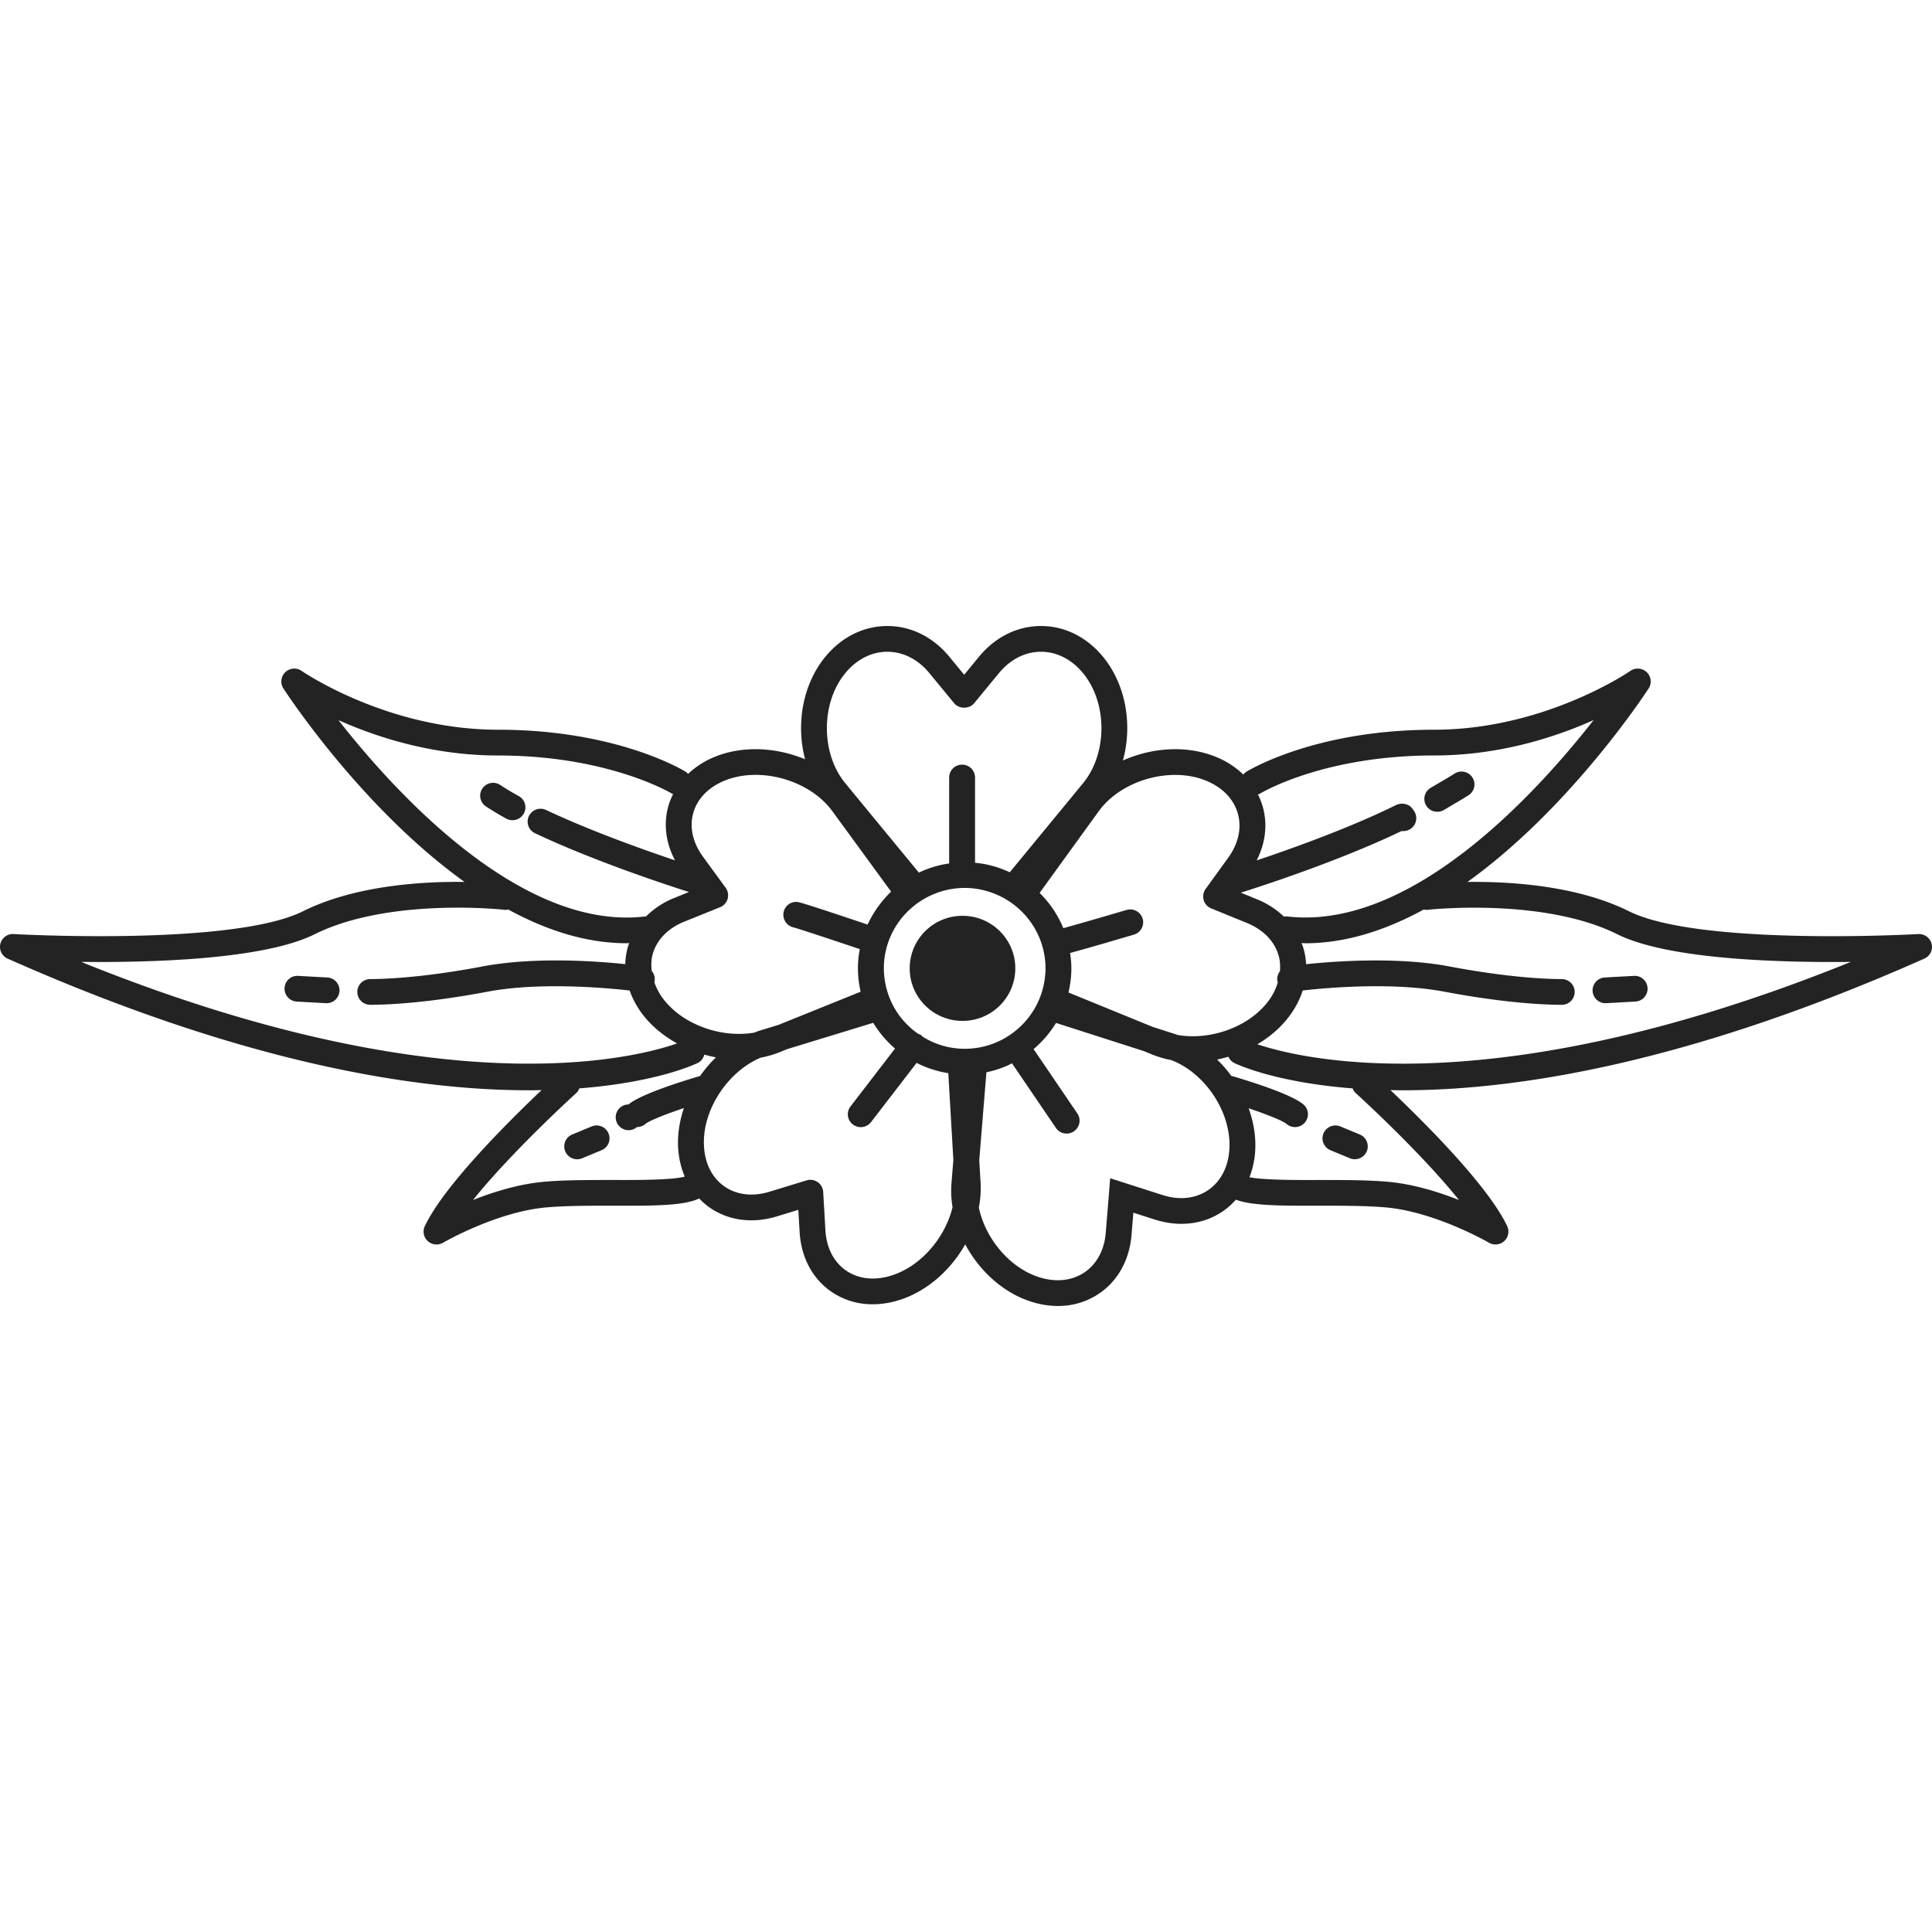 <svg preserveAspectRatio="xMidYMid meet" data-bbox="10.501 68.499 178.998 62.999" viewBox="10.501 68.499 178.998 62.999" height="200" width="200" xmlns="http://www.w3.org/2000/svg" data-type="color" role="presentation" aria-hidden="true"><defs><style>#comp-ku8a9nao svg [data-color="1"] {fill: #242323;}</style></defs>
    <g>
        <path d="M58.564 84.256a24.791 24.791 0 0 1-1.713-1.028 1.198 1.198 0 0 0-1.662.331 1.188 1.188 0 0 0 .332 1.653c.547.362 1.178.742 1.879 1.128a1.199 1.199 0 0 0 1.629-.464 1.186 1.186 0 0 0-.465-1.62z" fill="#242323" data-color="1"></path>
        <path d="M40.825 101.063l-2.696-.149a1.182 1.182 0 0 0-1.263 1.124 1.193 1.193 0 0 0 1.129 1.256l2.696.149.068.002c.631 0 1.16-.491 1.195-1.126a1.193 1.193 0 0 0-1.129-1.256z" fill="#242323" data-color="1"></path>
        <path d="M143.665 85.71c.206 0 .414-.052.605-.163.42-.246 1.938-1.135 2.305-1.379.551-.366.7-1.105.332-1.653a1.203 1.203 0 0 0-1.662-.331c-.349.232-1.789 1.072-2.188 1.304a1.19 1.19 0 0 0-.428 1.632 1.2 1.2 0 0 0 1.036.59z" fill="#242323" data-color="1"></path>
        <path d="M161.872 100.914l-2.696.149a1.192 1.192 0 0 0 .066 2.382l.068-.002 2.696-.149a1.192 1.192 0 1 0-.134-2.38z" fill="#242323" data-color="1"></path>
        <path d="M133.121 115.506a1.19 1.19 0 0 0 .645 1.559l1.797.745a1.198 1.198 0 0 0 1.567-.642 1.19 1.19 0 0 0-.645-1.559l-1.797-.745a1.203 1.203 0 0 0-1.567.642z" fill="#242323" data-color="1"></path>
        <path d="M65.312 114.865l-1.797.745a1.19 1.19 0 0 0-.645 1.559 1.198 1.198 0 0 0 1.567.642l1.797-.745c.611-.253.9-.951.645-1.559a1.2 1.2 0 0 0-1.567-.642z" fill="#242323" data-color="1"></path>
        <path d="M188.231 97.039c-.201.012-20.277 1.136-26.805-2.112-4.79-2.383-10.98-2.767-14.966-2.717 9.436-6.767 16.346-17.25 16.785-17.925a1.187 1.187 0 0 0-.176-1.506 1.2 1.2 0 0 0-1.519-.118c-.078.055-7.932 5.447-18.185 5.447-11.003 0-17.155 3.748-17.412 3.908-.106.066-.183.156-.26.245a7.941 7.941 0 0 0-2.536-1.637c-2.681-1.097-5.905-.882-8.621.335.904-3.263.296-7.012-1.84-9.607-1.514-1.84-3.556-2.853-5.748-2.853-2.193 0-4.235 1.013-5.749 2.853l-1.368 1.662-1.369-1.662c-1.514-1.84-3.556-2.853-5.748-2.853s-4.234 1.013-5.748 2.853c-2.111 2.565-2.731 6.258-1.873 9.494-2.657-1.108-5.75-1.284-8.336-.24a7.931 7.931 0 0 0-2.509 1.597c-.064-.065-.118-.137-.199-.188-.257-.16-6.409-3.908-17.412-3.908-10.254 0-18.107-5.392-18.185-5.447a1.202 1.202 0 0 0-1.519.118 1.188 1.188 0 0 0-.176 1.506c.439.675 7.347 11.158 16.782 17.925-3.986-.049-10.176.334-14.964 2.717-6.525 3.246-26.603 2.123-26.805 2.112a1.186 1.186 0 0 0-1.235.908 1.189 1.189 0 0 0 .676 1.37c21.936 9.744 37.84 12.198 48.302 12.198.401 0 .779-.01 1.164-.016-2.934 2.78-9.035 8.822-10.817 12.603a1.189 1.189 0 0 0 .277 1.388 1.203 1.203 0 0 0 1.414.147c.048-.029 4.929-2.852 9.537-3.268 1.829-.165 4.086-.16 6.269-.161 4.029.023 6.573-.027 7.923-.669.299.311.623.6.984.85 1.752 1.211 3.969 1.496 6.24.801l1.962-.601.118 2.038c.138 2.36 1.178 4.328 2.931 5.54 1.125.778 2.441 1.174 3.84 1.174.781 0 1.587-.123 2.401-.373 2.581-.789 4.804-2.76 6.172-5.177 1.313 2.454 3.508 4.474 6.094 5.304.844.27 1.683.404 2.496.404a6.725 6.725 0 0 0 3.763-1.117c1.78-1.183 2.865-3.13 3.057-5.483l.166-2.045 1.962.63c2.257.722 4.48.469 6.26-.713.48-.319.905-.698 1.28-1.121 1.409.531 3.868.577 7.637.557 2.187.002 4.441-.003 6.269.161 4.608.417 9.489 3.239 9.537 3.268a1.203 1.203 0 0 0 1.414-.147c.387-.353.501-.914.277-1.388-1.782-3.782-7.883-9.823-10.817-12.603.385.007.763.016 1.164.016 10.462 0 26.368-2.456 48.302-12.198a1.19 1.19 0 0 0 .676-1.37 1.208 1.208 0 0 0-1.234-.906zm-47.88-9.543c.247.02.5-.02.714-.129a1.19 1.19 0 0 0 .38-1.818 1.224 1.224 0 0 0-.407-.423 1.317 1.317 0 0 0-1.202-.036c-4.275 2.12-9.818 4.089-12.907 5.126.824-1.621 1.03-3.361.555-5.016a6.522 6.522 0 0 0-.437-1.096c.059-.025.122-.032.178-.067.056-.035 5.82-3.544 16.141-3.544 6.065 0 11.268-1.703 14.782-3.278-5.371 6.864-16.954 19.537-28.423 18.19-.093-.012-.178.011-.266.02a7.98 7.98 0 0 0-2.513-1.615l-1.483-.606c1.256-.393 8.95-2.846 14.888-5.708zm-18.106-4.666c1.508.617 2.551 1.691 2.934 3.025.383 1.334.07 2.793-.884 4.11l-2.096 2.897c-.214.296-.28.673-.18 1.025.101.35.358.636.697.774l3.319 1.355c1.508.617 2.551 1.691 2.934 3.025.135.469.153.955.118 1.443a1.18 1.18 0 0 0-.239.897c.007.046.034.082.045.126a5.58 5.58 0 0 1-.807 1.645c-.224.31-.477.602-.754.873a8.205 8.205 0 0 1-1.91 1.382 9.577 9.577 0 0 1-3.455 1.049c-.4.042-.801.058-1.198.047a8.05 8.05 0 0 1-1.176-.118c-.061-.021-.12-.048-.181-.068l-2.134-.684-3.892-1.59-3.892-1.59c.085-.36.152-.727.197-1.099a9.28 9.28 0 0 0 .071-1.137c0-.486-.048-.96-.116-1.427.91-.241 2.617-.725 5.911-1.698.634-.187.996-.851.807-1.483a1.203 1.203 0 0 0-1.491-.803c-1.928.57-4.604 1.347-5.855 1.687a9.88 9.88 0 0 0-2.198-3.266l5.475-7.564c2.088-2.884 6.646-4.181 9.95-2.833zm-33.427-9.966c1.051-1.276 2.434-1.979 3.895-1.979s2.844.703 3.895 1.979l2.295 2.788c.455.552 1.398.552 1.854 0l2.295-2.788c1.051-1.276 2.434-1.979 3.895-1.979 1.46 0 2.844.703 3.895 1.979 2.276 2.765 2.276 7.439 0 10.205l-6.787 8.245a10.016 10.016 0 0 0-2.005-.69 9.667 9.667 0 0 0-1.213-.19v-7.9c0-.659-.536-1.192-1.198-1.192-.662 0-1.198.533-1.198 1.192v7.965a9.79 9.79 0 0 0-1.815.438c-.34.119-.671.256-.993.41l-6.813-8.278c-2.279-2.766-2.279-7.439-.002-10.205zM74.739 85.8c.379-1.317 1.414-2.377 2.917-2.983.885-.357 1.86-.526 2.853-.526 2.715 0 5.57 1.259 7.105 3.359l5.447 7.459a9.817 9.817 0 0 0-.806.875c-.293.354-.56.729-.802 1.122a9.898 9.898 0 0 0-.571 1.054c-1.867-.629-5.882-1.975-6.389-2.075a1.18 1.18 0 0 0-1.391.918 1.205 1.205 0 0 0 .908 1.418c.385.09 3.436 1.098 6.153 2.015-.046.247-.092.494-.119.747-.036.34-.055.685-.055 1.034 0 .744.091 1.466.249 2.164l-7.598 3.067-1.712.524c-.187.057-.37.13-.553.199-3.08.53-6.702-.763-8.503-3.229a5.589 5.589 0 0 1-.754-1.467c.008-.033.028-.059.033-.093a1.17 1.17 0 0 0-.269-.924c-.06-.536-.049-1.071.098-1.584.379-1.317 1.415-2.377 2.918-2.983l3.314-1.338a1.188 1.188 0 0 0 .519-1.806l-2.102-2.878c-.952-1.307-1.269-2.752-.89-4.069zm-32.882-8.583c3.514 1.574 8.716 3.277 14.779 3.277 10.211 0 16.029 3.476 16.142 3.546.027.017.057.017.085.032-.17.344-.321.699-.429 1.074-.48 1.669-.256 3.427.604 5.061-2.872-.964-7.83-2.723-11.94-4.663a1.202 1.202 0 0 0-1.596.566 1.189 1.189 0 0 0 .569 1.588c5.638 2.661 12.604 4.92 14.263 5.445L73 93.682a7.876 7.876 0 0 0-2.652 1.731c-.024.002-.046-.008-.07-.005-11.414 1.359-23.046-11.326-28.421-18.191zM18.024 99.618c6.75.071 16.97-.245 21.622-2.558 6.897-3.431 17.467-2.285 17.569-2.271.13.018.255 0 .377-.022 3.473 1.891 7.179 3.123 10.964 3.122.081 0 .162-.013.243-.014-.04.114-.087.224-.121.341a6.46 6.46 0 0 0-.246 1.609c-2.79-.289-8.48-.686-13.219.213-5.577 1.057-9.138 1.171-10.41 1.171-.662 0-1.198.533-1.198 1.192 0 .659.536 1.192 1.198 1.192 1.34 0 5.081-.119 10.86-1.213 4.794-.907 10.862-.37 13.172-.11a8.08 8.08 0 0 0 1.099 2.071c.853 1.167 2.002 2.116 3.303 2.831-3.942 1.377-21.724 5.988-55.213-7.554zm57.297 10.583c-1.252.366-5.429 1.638-6.583 2.623a1.193 1.193 0 1 0 .779 2.097c.276 0 .554-.094.779-.288.359-.306 1.883-.905 3.568-1.472-.403 1.199-.605 2.449-.533 3.686.056.963.27 1.856.614 2.664-1.167.32-4.381.322-6.585.312-2.241.003-4.55-.006-6.49.17-2.332.211-4.667.941-6.545 1.687 3.589-4.483 9.481-9.832 9.557-9.901.139-.126.231-.28.297-.443 7.062-.545 10.619-2.185 10.956-2.349.329-.16.536-.452.62-.779.355.1.713.186 1.075.254a12.022 12.022 0 0 0-1.47 1.735c-.013.004-.026 0-.039.004zm23.432 12.146c-.689 2.848-2.967 5.507-5.702 6.342h-.001c-1.554.477-3.033.305-4.168-.48-1.135-.785-1.812-2.105-1.906-3.719l-.207-3.556a1.195 1.195 0 0 0-1.548-1.072l-3.422 1.048c-1.552.477-3.032.305-4.168-.48-1.136-.785-1.813-2.106-1.906-3.72a7.38 7.38 0 0 1 .303-2.495c.723-2.469 2.623-4.737 4.939-5.72a9.44 9.44 0 0 0 1.764-.511l.712-.287 7.961-2.436a9.893 9.893 0 0 0 2.022 2.386l-4.127 5.364a1.186 1.186 0 0 0 .224 1.671 1.2 1.2 0 0 0 1.68-.222l4.22-5.484c.909.459 1.894.79 2.937.951l.469 8.041-.175 2.157a9.26 9.26 0 0 0 .099 2.222zm1.123-14.678c-.571 0-1.125-.07-1.659-.191a7.418 7.418 0 0 1-2.246-.937c-.036-.036-.057-.081-.099-.112-.096-.073-.205-.112-.313-.152a7.522 7.522 0 0 1-1.776-1.744 7.37 7.37 0 0 1-1.281-3.065 7.376 7.376 0 0 1-.114-1.251 7.4 7.4 0 0 1 2.098-5.159 7.504 7.504 0 0 1 2.724-1.796 7.478 7.478 0 0 1 2.668-.497c.914 0 1.786.172 2.596.471a7.495 7.495 0 0 1 2.922 1.96 7.394 7.394 0 0 1 1.971 5.021c0 .45-.047.888-.124 1.316a7.392 7.392 0 0 1-1.259 2.984 7.509 7.509 0 0 1-3.885 2.817 7.533 7.533 0 0 1-2.223.335zm22.518 13.121c-1.157.77-2.646.923-4.193.425l-4.842-1.552-.41 5.045c-.131 1.612-.841 2.923-2 3.692-1.157.771-2.647.921-4.192.425-1.023-.328-1.976-.913-2.799-1.667a9.348 9.348 0 0 1-2.024-2.681 8.693 8.693 0 0 1-.745-2.091c.072-.38.124-.763.152-1.146.028-.383.033-.767.011-1.149l-.123-2.102.662-8.143a9.806 9.806 0 0 0 1.964-.629c.139-.061.27-.137.405-.204l4.07 5.986a1.2 1.2 0 0 0 1.665.319c.548-.369.692-1.11.321-1.656l-4.054-5.963a9.956 9.956 0 0 0 2.077-2.426l8.127 2.606.758.31a9.405 9.405 0 0 0 1.78.523c1.612.612 3.028 1.856 4.007 3.373.245.379.462.776.648 1.183a8.33 8.33 0 0 1 .714 2.54c.047.431.054.863.02 1.29-.13 1.611-.84 2.922-1.999 3.692zm23.28.891c-1.877-.746-4.213-1.476-6.545-1.687-1.94-.176-4.25-.167-6.49-.17-2.092.009-5.09.007-6.376-.255a8.1 8.1 0 0 0 .519-2.278c.112-1.38-.119-2.78-.595-4.111 1.664.562 3.161 1.151 3.516 1.454a1.196 1.196 0 0 0 1.688-.129c.432-.5.373-1.252-.13-1.68-1.154-.985-5.33-2.258-6.583-2.623-.029-.009-.057-.002-.086-.008a11.613 11.613 0 0 0-1.328-1.53c.353-.07.703-.158 1.049-.259.111.243.289.457.55.584.337.164 3.893 1.804 10.956 2.349.065.163.157.317.297.443.077.068 5.97 5.416 9.558 9.9zm-18.68-14.43c1.193-.701 2.243-1.61 3.036-2.707a8.078 8.078 0 0 0 1.166-2.277c2.331-.263 8.361-.793 13.141.114 5.779 1.095 9.52 1.213 10.86 1.213.662 0 1.198-.533 1.198-1.192 0-.659-.536-1.192-1.198-1.192-1.272 0-4.833-.114-10.41-1.171-4.771-.904-10.505-.497-13.276-.207a6.503 6.503 0 0 0-.239-1.444c-.051-.177-.118-.347-.183-.517.118.002.237.021.355.021 3.784 0 7.49-1.233 10.963-3.124.123.022.247.04.378.023.102-.014 10.671-1.161 17.569 2.271 4.654 2.314 14.881 2.63 21.622 2.558-32.892 13.299-50.625 9.088-54.982 7.631z" fill="#242323" data-color="1"></path>
        <path fill="#242323" d="M104.569 100.216c0 2.69-2.19 4.869-4.893 4.869-2.702 0-4.893-2.18-4.893-4.869 0-2.69 2.19-4.869 4.893-4.869 2.702 0 4.893 2.18 4.893 4.869z" data-color="1"></path>
    </g>
</svg>